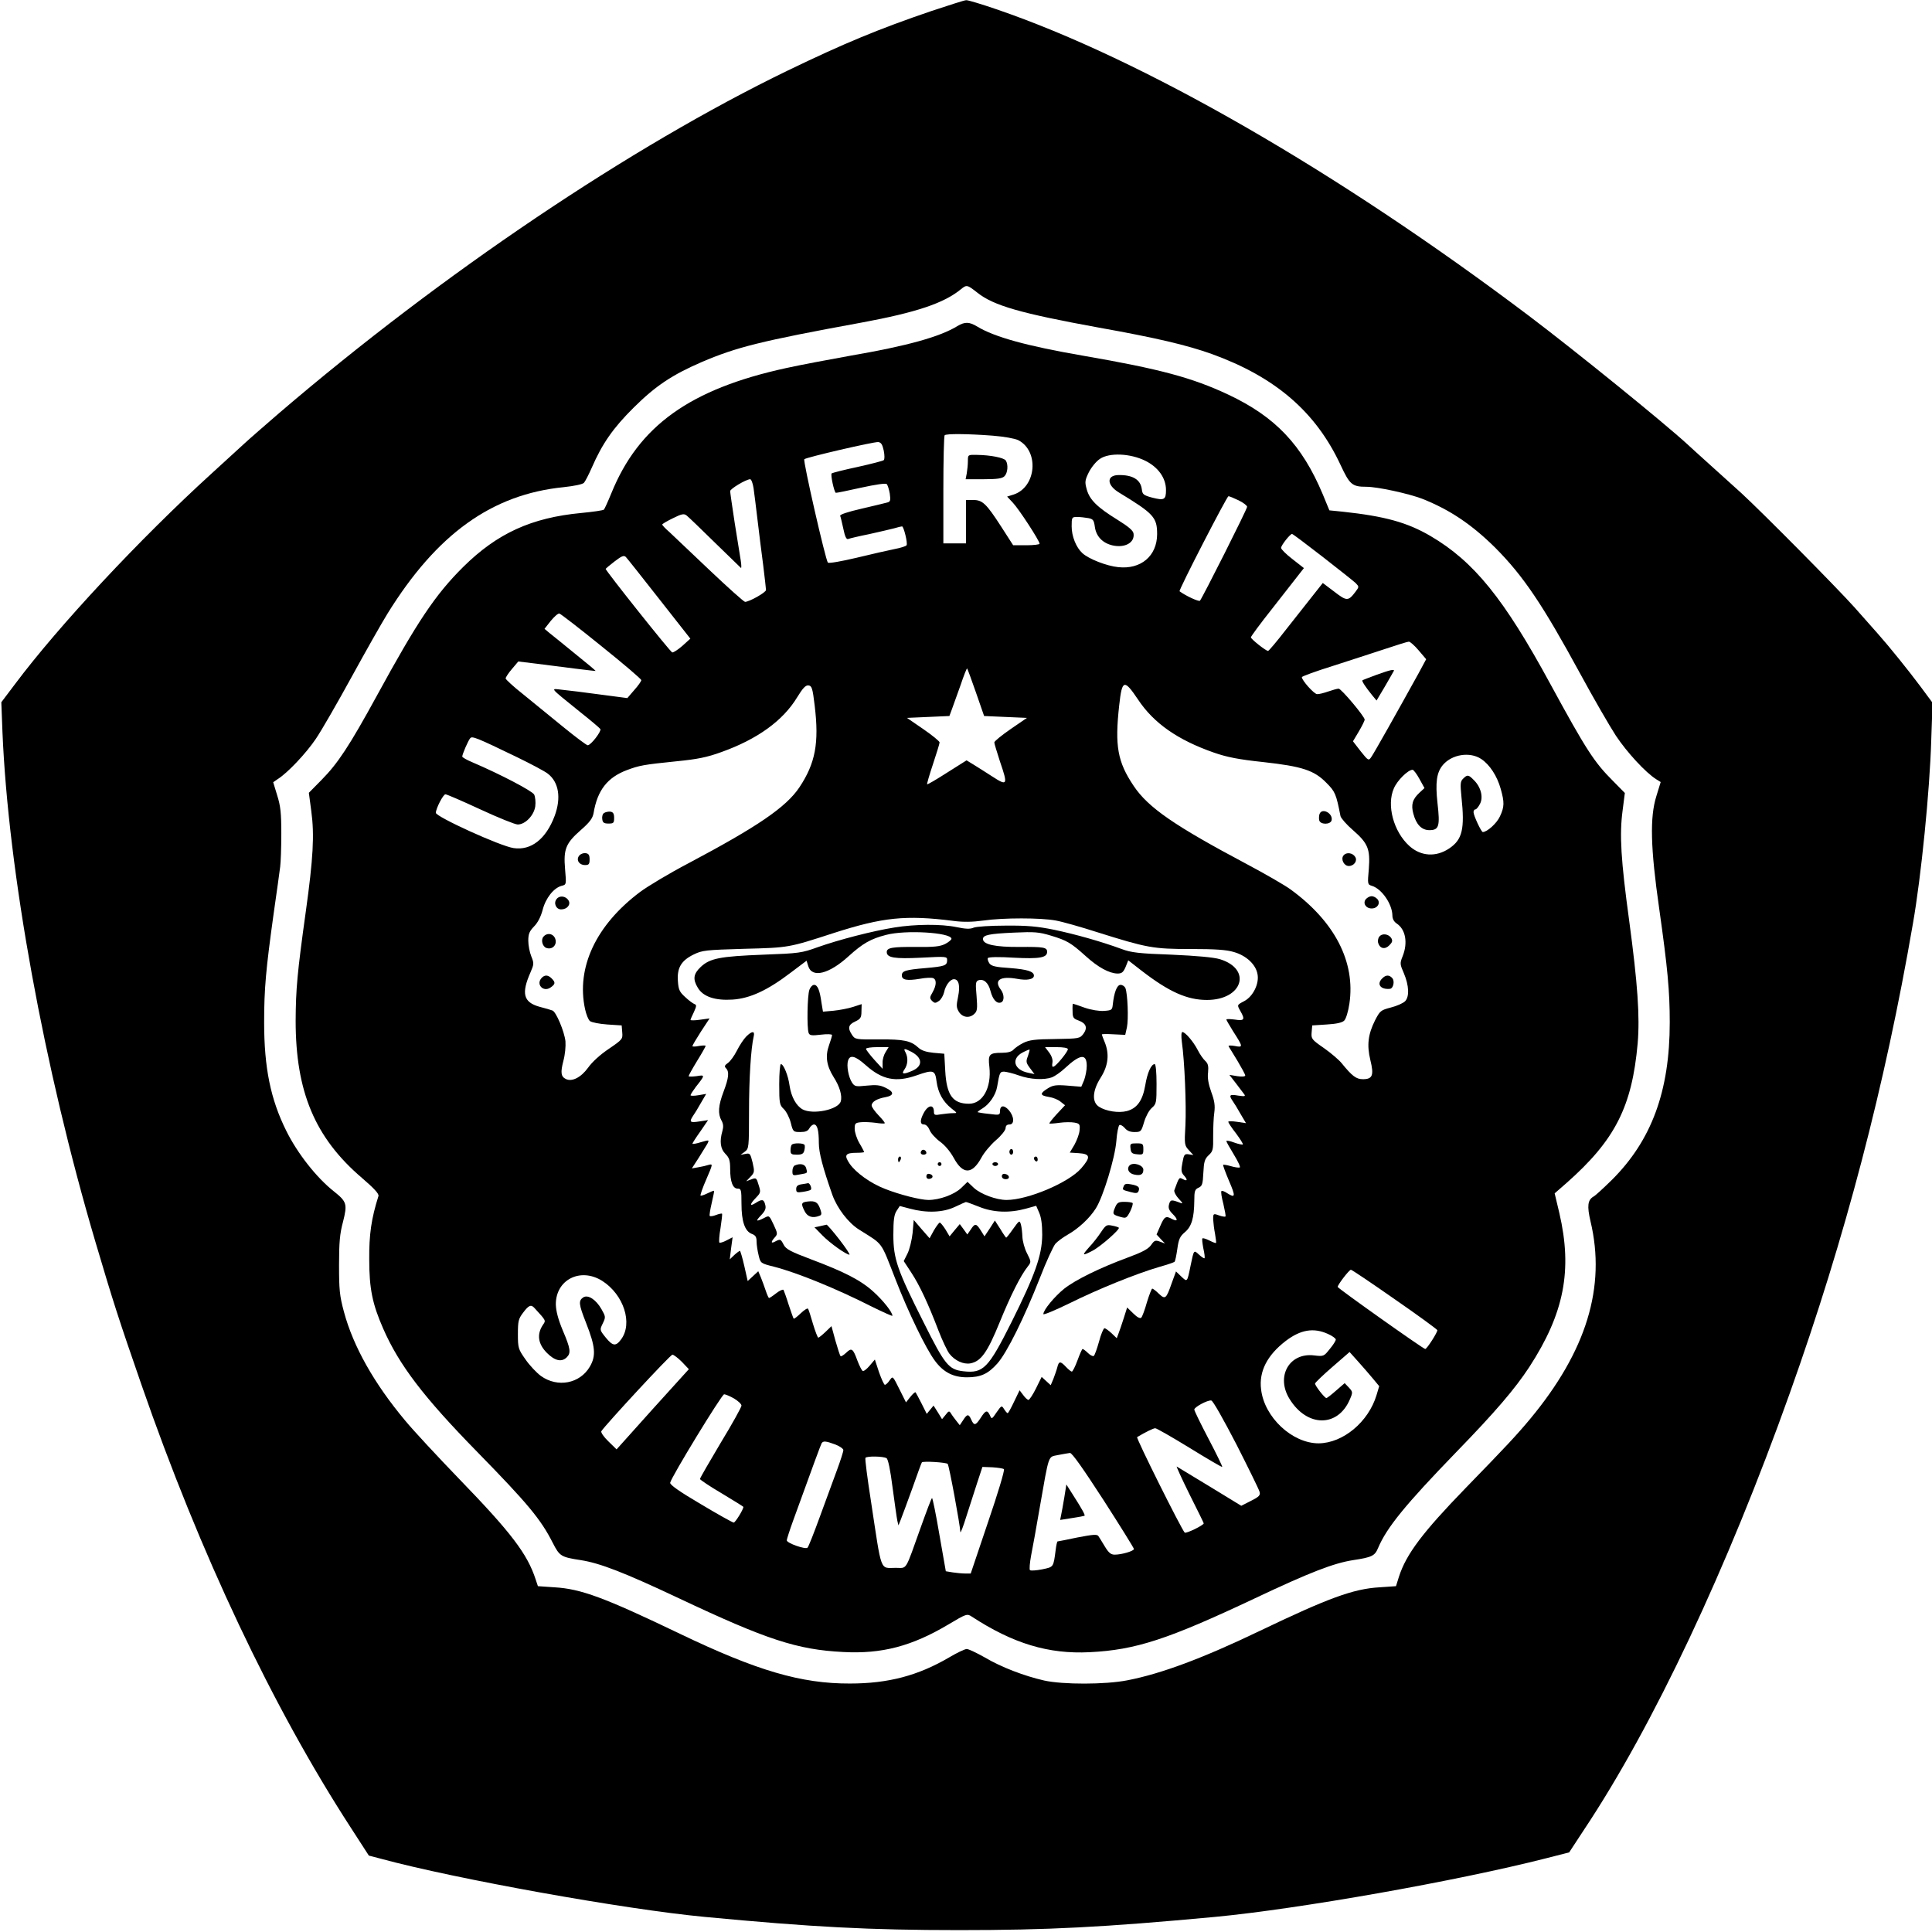 <?xml version="1.0" standalone="no"?>
<!DOCTYPE svg PUBLIC "-//W3C//DTD SVG 20010904//EN"
 "http://www.w3.org/TR/2001/REC-SVG-20010904/DTD/svg10.dtd">
<svg version="1.0" xmlns="http://www.w3.org/2000/svg"
 width="1024pt" height="1024pt" viewBox="0 0 1024 1024"
 preserveAspectRatio="xMidYMid meet">

<g transform="translate(0,1024) scale(0.1,-0.1)"
fill="#000000" stroke="none">
<path d="M4935 10181 c-276 -94 -462 -171 -760 -315 -832 -403 -1832 -1076
-2695 -1815 -74 -64 -157 -136 -185 -162 -27 -25 -106 -97 -175 -160 -380
-346 -809 -806 -1039 -1113 l-74 -98 6 -157 c31 -742 220 -1781 493 -2704 95
-321 122 -405 244 -757 311 -897 695 -1708 1108 -2345 l97 -150 65 -17 c390
-106 1290 -268 1715 -308 570 -54 873 -70 1348 -70 473 0 765 15 1357 70 443
42 1277 189 1756 311 l121 31 80 122 c366 550 758 1382 1089 2311 294 824 505
1631 653 2490 44 251 89 704 97 970 l7 200 -63 85 c-64 86 -169 216 -226 280
-17 19 -73 82 -124 140 -96 107 -483 498 -600 606 -36 32 -110 100 -165 149
-55 50 -109 98 -120 109 -131 120 -594 495 -840 681 -1018 768 -2049 1361
-2824 1626 -79 27 -151 49 -160 48 -9 0 -92 -27 -186 -58z m245 -1492 c86 -69
231 -110 642 -185 308 -55 468 -93 600 -140 337 -122 552 -306 684 -590 48
-103 61 -114 136 -114 59 0 224 -36 297 -64 146 -58 263 -137 387 -260 148
-149 250 -300 449 -666 70 -129 156 -278 190 -330 58 -87 156 -194 213 -230
l24 -15 -23 -75 c-35 -112 -31 -274 15 -595 45 -318 56 -437 56 -604 0 -364
-96 -625 -307 -835 -44 -43 -87 -83 -97 -88 -31 -18 -35 -50 -16 -131 83 -348
-21 -688 -321 -1049 -71 -85 -126 -144 -340 -364 -228 -235 -315 -350 -354
-470 l-16 -51 -87 -6 c-139 -8 -272 -57 -637 -232 -298 -143 -519 -226 -700
-261 -117 -23 -342 -23 -441 -1 -105 24 -226 70 -314 122 -44 25 -87 45 -96
45 -10 0 -52 -20 -94 -45 -164 -96 -322 -138 -525 -138 -259 -1 -493 68 -900
263 -402 193 -526 239 -667 247 l-87 6 -12 36 c-44 135 -129 247 -405 532
-114 118 -243 257 -286 309 -165 197 -276 394 -325 577 -23 85 -26 117 -26
248 0 118 4 167 21 229 24 95 20 107 -49 162 -91 72 -192 200 -251 319 -84
168 -118 336 -118 576 0 179 9 278 50 574 17 116 32 228 35 251 3 22 6 101 6
175 0 110 -4 147 -22 204 l-21 69 23 16 c53 33 151 137 203 214 30 44 115 192
189 327 74 135 160 287 191 337 262 423 554 632 934 670 56 6 99 15 107 23 7
8 25 43 41 79 56 129 114 212 223 320 116 115 203 173 360 241 185 79 311 111
846 209 292 54 438 103 528 177 31 25 33 24 87 -18z"/>
<path d="M5075 8512 c-93 -57 -264 -105 -566 -157 -111 -20 -266 -49 -343 -66
-509 -111 -781 -306 -926 -664 -18 -44 -36 -83 -39 -86 -3 -4 -58 -12 -121
-18 -264 -25 -445 -108 -625 -286 -148 -147 -243 -289 -459 -685 -144 -263
-205 -356 -292 -444 l-67 -68 13 -98 c17 -125 10 -250 -29 -530 -46 -330 -53
-412 -54 -580 0 -376 102 -620 351 -833 64 -55 91 -84 88 -96 -38 -120 -50
-204 -49 -336 0 -156 17 -237 74 -367 84 -192 214 -363 498 -653 268 -274 338
-358 401 -483 36 -70 43 -75 148 -91 102 -16 227 -64 522 -203 462 -218 625
-272 870 -284 204 -11 363 31 555 145 97 58 101 59 125 43 219 -143 407 -200
625 -189 244 12 413 67 875 285 294 139 419 187 522 203 100 15 115 23 132 64
46 109 145 230 413 507 209 215 313 337 389 453 185 285 229 513 159 815 l-25
105 63 55 c257 227 347 404 377 740 12 142 0 316 -45 650 -44 322 -52 456 -35
583 l12 94 -64 65 c-98 98 -140 162 -331 513 -246 453 -405 649 -635 784 -123
72 -242 105 -466 129 l-70 7 -35 85 c-110 262 -251 411 -502 529 -190 89 -359
135 -770 206 -296 51 -469 99 -559 154 -43 26 -66 26 -105 3z m185 -581 c63
-5 118 -15 137 -24 112 -58 96 -248 -24 -288 l-35 -11 30 -32 c31 -32 142
-202 142 -218 0 -4 -31 -8 -70 -8 l-70 0 -63 98 c-80 124 -100 142 -149 142
l-38 0 0 -115 0 -115 -60 0 -60 0 0 283 c0 156 3 287 7 290 8 9 122 8 253 -2z
m-576 -79 c5 -26 5 -46 0 -51 -5 -4 -67 -20 -139 -36 -71 -15 -133 -31 -137
-34 -7 -6 13 -99 22 -103 3 -1 62 11 133 27 78 17 131 25 137 19 5 -5 12 -28
16 -50 5 -36 3 -43 -12 -47 -11 -3 -72 -18 -137 -33 -74 -17 -116 -31 -114
-38 3 -6 10 -38 17 -69 8 -40 16 -57 25 -54 7 3 57 15 112 26 54 12 114 26
133 31 19 6 38 10 41 10 9 0 31 -89 24 -100 -3 -5 -31 -14 -63 -20 -31 -6
-122 -27 -201 -46 -80 -19 -148 -31 -153 -26 -12 12 -133 541 -125 548 10 10
368 93 392 91 15 -2 22 -13 29 -45z m1386 -54 c69 -34 110 -92 110 -155 0 -52
-9 -57 -75 -40 -44 12 -50 17 -53 43 -6 52 -49 78 -126 76 -62 -2 -60 -53 4
-92 186 -113 203 -132 203 -222 -1 -115 -86 -187 -206 -174 -61 6 -156 43
-190 74 -33 30 -57 89 -57 142 0 48 1 50 29 50 16 0 42 -3 59 -6 26 -5 30 -11
35 -47 7 -50 41 -86 95 -98 65 -14 117 15 110 63 -2 16 -27 37 -85 73 -107 66
-148 106 -163 161 -11 39 -10 48 11 91 14 27 39 58 59 71 50 34 161 29 240
-10z m-2076 -145 c4 -27 13 -102 21 -168 8 -66 21 -174 30 -240 8 -66 15 -126
15 -132 0 -13 -89 -63 -111 -63 -6 0 -91 76 -188 168 -97 92 -193 183 -213
202 -21 18 -38 36 -38 40 0 3 25 18 56 33 46 23 59 26 73 15 9 -7 76 -71 149
-143 73 -71 136 -132 139 -135 3 -3 3 15 -1 40 -4 25 -18 114 -32 199 -13 85
-24 161 -24 168 0 12 83 62 106 63 6 0 14 -21 18 -47z m2571 -65 c25 -12 45
-28 45 -34 0 -13 -236 -481 -250 -498 -6 -6 -74 25 -108 50 -7 4 251 504 259
504 5 0 29 -10 54 -22z m445 -299 c85 -66 164 -129 175 -139 19 -20 19 -20 -1
-47 -38 -50 -46 -50 -112 1 l-61 46 -53 -67 c-30 -38 -94 -119 -142 -180 -48
-62 -91 -113 -95 -113 -12 0 -91 63 -91 72 0 5 50 73 112 151 61 78 124 159
140 179 l29 37 -60 47 c-34 26 -61 53 -61 60 0 14 48 74 58 74 4 0 77 -55 162
-121z m-3516 -224 l165 -210 -42 -38 c-23 -20 -47 -36 -54 -35 -10 2 -353 433
-353 443 0 1 21 19 47 39 38 29 49 34 60 24 7 -7 86 -107 177 -223z m-306
-250 c116 -93 211 -174 211 -180 0 -5 -16 -29 -37 -52 l-37 -43 -145 19 c-80
11 -170 22 -200 25 -64 7 -73 18 90 -114 58 -46 108 -88 112 -94 7 -11 -50
-86 -67 -86 -6 0 -65 44 -131 98 -65 53 -161 131 -211 172 -51 40 -93 79 -93
84 0 6 15 29 34 51 l33 39 99 -12 c54 -7 146 -19 204 -26 58 -7 106 -13 107
-12 1 1 -48 42 -109 91 -61 50 -123 100 -137 111 l-25 21 33 42 c19 23 39 41
46 39 7 -2 107 -79 223 -173z m4331 -22 l40 -47 -41 -76 c-110 -199 -238 -427
-251 -444 -13 -19 -16 -17 -55 32 l-41 53 31 52 c17 29 31 57 31 63 0 16 -124
164 -138 164 -7 0 -32 -7 -55 -15 -23 -8 -50 -15 -59 -14 -16 0 -81 73 -81 90
0 4 73 31 163 59 89 29 214 69 277 90 63 21 120 39 127 39 6 1 30 -20 52 -46z
m-2346 -224 l43 -124 113 -5 114 -5 -86 -59 c-48 -33 -87 -65 -87 -71 0 -6 14
-51 30 -101 43 -125 40 -132 -40 -80 -36 23 -81 52 -101 64 l-36 22 -103 -65
c-56 -36 -104 -64 -106 -62 -2 2 12 50 31 107 19 57 35 109 35 115 0 6 -39 38
-87 71 l-86 59 113 5 112 5 13 35 c7 19 28 77 46 128 17 51 33 91 35 89 2 -2
23 -59 47 -128z m-855 -69 c24 -198 4 -305 -81 -433 -71 -106 -223 -209 -589
-403 -101 -53 -216 -122 -256 -152 -233 -175 -339 -400 -291 -621 6 -27 17
-56 26 -63 9 -7 50 -15 92 -18 l76 -5 3 -37 c3 -35 1 -38 -71 -87 -45 -30 -89
-70 -110 -100 -38 -52 -85 -76 -118 -60 -26 13 -29 34 -13 96 9 33 13 77 11
104 -6 53 -50 157 -69 163 -7 3 -38 12 -69 20 -85 24 -97 70 -47 183 18 42 19
47 4 84 -9 22 -16 59 -16 83 0 36 6 50 30 75 20 20 36 51 46 88 16 63 59 117
101 128 25 6 25 7 18 88 -9 106 3 137 84 208 47 41 62 62 67 89 20 121 73 189
176 228 67 25 87 29 264 47 111 11 161 21 238 49 190 68 326 166 401 290 30
49 45 65 60 63 18 -2 22 -15 33 -107z m1714 32 c83 -125 210 -214 402 -281 69
-24 129 -36 260 -50 209 -23 272 -44 337 -111 46 -46 51 -59 74 -176 3 -11 32
-45 66 -74 80 -70 92 -100 84 -206 -7 -80 -7 -82 16 -89 53 -16 108 -97 109
-157 0 -18 8 -33 23 -43 47 -31 60 -102 31 -174 -15 -37 -14 -42 7 -90 27 -64
30 -124 6 -148 -10 -10 -43 -25 -75 -33 -54 -14 -58 -18 -84 -68 -37 -74 -44
-131 -25 -210 20 -81 12 -102 -39 -102 -36 0 -57 16 -114 86 -14 17 -56 53
-93 79 -65 45 -68 49 -65 84 l3 36 77 5 c52 3 83 10 93 21 9 9 21 48 27 89 33
221 -77 435 -312 606 -30 22 -134 82 -230 133 -384 204 -524 300 -601 415 -86
128 -101 212 -77 428 15 137 26 140 100 30z m-3292 -305 c74 -36 148 -75 164
-88 58 -45 71 -128 36 -223 -46 -123 -125 -185 -218 -171 -70 10 -412 166
-412 187 1 24 39 98 51 98 7 0 90 -36 185 -80 95 -44 184 -80 198 -80 40 0 86
48 93 96 3 23 0 51 -6 63 -11 19 -176 106 -328 171 -29 12 -53 26 -53 30 0 12
31 84 42 97 10 13 33 4 248 -100z m5111 -10 c45 -30 84 -90 103 -158 20 -71
20 -95 -4 -146 -16 -36 -68 -83 -91 -83 -8 0 -49 88 -49 105 0 8 4 15 10 15 5
0 16 13 24 29 19 35 5 90 -32 126 -29 30 -35 30 -57 8 -15 -14 -16 -28 -9 -97
18 -170 5 -226 -65 -273 -70 -47 -150 -42 -211 13 -84 76 -122 217 -82 306 18
42 75 98 99 98 5 0 22 -22 36 -48 l27 -49 -26 -24 c-38 -35 -46 -64 -33 -112
15 -57 44 -87 85 -87 51 0 57 21 43 143 -12 110 -5 163 29 203 48 56 143 71
203 31z m-2798 -858 c54 -7 101 -6 160 2 104 15 303 15 383 0 34 -6 133 -34
220 -62 264 -83 296 -89 495 -89 131 0 189 -4 229 -16 66 -19 116 -66 125
-117 10 -50 -23 -118 -70 -143 -40 -21 -39 -20 -20 -54 25 -44 20 -52 -30 -44
-25 3 -45 4 -45 0 0 -3 16 -30 35 -61 54 -84 55 -88 10 -79 -22 4 -36 3 -33
-2 3 -5 24 -39 47 -77 22 -37 41 -72 41 -77 0 -6 -16 -8 -42 -4 l-42 7 34 -44
c18 -24 38 -50 44 -58 9 -12 4 -13 -31 -8 -46 8 -51 3 -30 -28 8 -11 27 -42
42 -69 l29 -49 -47 7 c-26 4 -47 4 -47 0 0 -4 18 -32 41 -61 22 -30 39 -56 36
-59 -2 -2 -23 2 -45 10 -23 9 -42 12 -42 8 0 -4 18 -36 40 -72 22 -36 36 -66
31 -68 -6 -2 -27 1 -47 7 -21 6 -39 9 -41 7 -2 -2 12 -40 31 -85 36 -83 34
-93 -10 -65 -13 9 -27 14 -30 11 -4 -3 1 -34 10 -68 8 -35 14 -65 11 -67 -2
-2 -18 0 -34 6 -30 11 -31 10 -31 -21 1 -18 5 -52 10 -77 4 -25 7 -46 5 -48
-2 -2 -17 4 -35 13 -18 9 -34 14 -37 11 -3 -2 0 -26 5 -53 6 -26 9 -50 6 -52
-2 -2 -15 6 -29 19 -28 26 -27 27 -45 -60 -18 -88 -17 -86 -49 -56 l-28 27
-23 -63 c-29 -83 -34 -87 -68 -55 -15 15 -31 27 -35 27 -3 0 -16 -33 -28 -72
-11 -40 -25 -77 -30 -82 -6 -6 -22 2 -42 22 l-33 32 -18 -57 c-10 -32 -23 -69
-28 -82 l-9 -24 -27 26 c-16 15 -33 27 -38 27 -5 0 -19 -32 -29 -71 -11 -39
-23 -73 -28 -76 -5 -3 -19 4 -31 16 -12 12 -25 21 -28 21 -3 0 -15 -27 -27
-60 -12 -33 -26 -60 -30 -60 -4 0 -18 11 -31 25 -30 32 -38 31 -46 -2 -4 -16
-14 -43 -21 -62 l-14 -33 -24 22 -24 22 -30 -61 c-17 -34 -35 -61 -40 -61 -5
0 -18 12 -28 26 l-19 25 -29 -60 c-16 -34 -31 -61 -34 -61 -4 0 -12 10 -19 21
-13 21 -14 20 -40 -17 -25 -37 -26 -37 -35 -16 -14 30 -23 28 -49 -13 -27 -41
-35 -43 -50 -10 -14 32 -22 31 -43 -2 l-18 -27 -19 24 c-10 13 -23 30 -28 39
-9 14 -12 13 -28 -8 l-19 -23 -22 36 -23 36 -18 -22 -18 -22 -27 54 c-15 30
-30 57 -32 60 -3 3 -15 -8 -28 -24 l-23 -29 -32 64 c-40 80 -37 77 -56 51 -8
-12 -19 -22 -24 -22 -4 0 -18 30 -31 67 l-22 67 -28 -33 c-15 -18 -32 -31 -37
-27 -5 3 -17 27 -27 53 -24 66 -31 71 -60 43 -14 -13 -27 -21 -30 -18 -3 3
-15 40 -27 82 l-21 77 -31 -30 c-18 -17 -35 -31 -39 -31 -3 0 -16 33 -28 73
-11 39 -23 76 -26 80 -3 5 -20 -6 -39 -24 -19 -18 -35 -31 -37 -28 -3 2 -14
36 -27 74 -12 39 -25 74 -27 78 -3 4 -20 -3 -38 -17 -19 -15 -36 -26 -39 -26
-2 0 -10 17 -17 38 -7 20 -18 52 -26 71 l-14 33 -28 -26 -28 -26 -18 80 c-10
44 -21 80 -23 80 -3 0 -17 -10 -30 -22 l-24 -23 7 58 8 59 -33 -17 c-17 -9
-34 -14 -37 -11 -3 3 -1 38 6 77 6 40 10 73 8 76 -2 2 -17 -1 -32 -7 -15 -6
-30 -8 -33 -5 -3 2 2 33 10 67 8 35 14 64 13 66 -2 2 -17 -4 -35 -13 -18 -9
-34 -14 -37 -12 -2 3 11 42 31 87 34 79 35 82 13 76 -12 -4 -37 -10 -56 -13
l-34 -6 35 54 c19 30 40 64 47 76 11 22 11 22 -34 9 -25 -8 -45 -11 -45 -8 0
3 19 33 42 65 l41 60 -46 -7 c-50 -8 -55 -3 -34 29 8 11 27 42 42 69 l28 48
-41 -7 c-23 -4 -42 -4 -42 0 0 4 13 24 28 44 50 63 50 65 4 57 -23 -3 -42 -3
-42 0 0 4 20 40 45 81 25 40 45 76 45 79 0 4 -16 3 -35 0 -19 -4 -35 -4 -35
-1 0 4 20 38 45 77 l46 70 -51 -7 c-27 -4 -50 -4 -50 -1 0 3 8 22 18 42 14 31
15 38 3 42 -8 3 -30 19 -49 37 -30 27 -36 39 -39 86 -5 69 18 108 84 140 45
22 63 24 268 30 237 6 235 6 475 84 259 83 380 96 633 64z m2339 -2005 c123
-85 224 -159 226 -164 3 -9 -55 -100 -64 -100 -10 0 -464 322 -464 329 0 12
61 91 70 91 5 0 109 -70 232 -156z m-4200 97 c114 -73 163 -225 100 -310 -28
-38 -44 -36 -81 9 -33 41 -33 41 -16 76 16 33 15 36 -7 75 -29 51 -71 78 -96
63 -27 -18 -25 -36 14 -135 50 -127 54 -175 20 -233 -53 -90 -171 -112 -259
-49 -23 17 -60 56 -82 88 -38 54 -40 60 -40 134 0 70 3 81 28 114 30 40 42 44
60 24 63 -69 61 -65 44 -90 -33 -50 -25 -101 22 -148 42 -42 78 -50 105 -23
23 23 20 46 -21 142 -25 60 -36 103 -37 138 -1 131 130 198 246 125z m3846
-281 c23 -10 42 -24 42 -30 0 -6 -14 -29 -32 -50 -31 -39 -32 -40 -83 -34
-132 16 -204 -112 -130 -231 93 -151 257 -151 320 -1 16 37 15 39 -6 62 l-22
23 -45 -39 c-25 -22 -48 -40 -52 -40 -9 0 -60 65 -60 77 0 4 41 44 92 88 l91
79 44 -49 c25 -28 60 -68 79 -91 l34 -41 -14 -47 c-43 -143 -178 -255 -307
-256 -140 0 -288 138 -305 286 -12 95 32 181 131 257 79 60 148 71 223 37z
m-3424 -148 l37 -39 -192 -212 -191 -213 -44 43 c-24 23 -40 47 -37 53 20 32
366 406 377 406 6 0 29 -17 50 -38z m276 -194 c22 -13 40 -30 40 -38 0 -8 -49
-97 -110 -197 -60 -101 -110 -187 -110 -192 0 -4 52 -39 115 -76 63 -38 115
-70 115 -72 0 -14 -43 -83 -51 -83 -6 0 -85 44 -175 98 -114 67 -163 102 -162
113 5 29 273 468 286 469 7 0 31 -10 52 -22z m2663 -243 c64 -126 120 -240
123 -252 5 -18 -2 -26 -46 -48 l-51 -26 -167 102 c-92 56 -171 104 -175 106
-4 3 26 -63 67 -146 42 -83 76 -153 76 -155 0 -10 -94 -56 -101 -49 -19 21
-259 502 -252 506 45 27 86 47 96 47 7 0 89 -47 182 -104 94 -58 171 -103 173
-101 2 2 -30 68 -72 148 -42 80 -76 150 -76 156 0 13 70 51 90 48 9 -1 65
-101 133 -232z m-2126 -1 c24 -9 43 -23 43 -30 0 -7 -15 -55 -34 -106 -19 -51
-60 -163 -91 -248 -31 -85 -60 -159 -65 -163 -10 -11 -110 24 -110 39 0 5 15
53 34 105 106 293 146 401 151 410 9 13 23 11 72 -7z m1422 -295 c88 -137 161
-254 161 -259 0 -11 -65 -30 -102 -30 -20 0 -32 10 -52 43 -14 23 -29 48 -34
55 -7 11 -28 9 -112 -7 -56 -12 -104 -21 -105 -21 -2 0 -7 -21 -10 -47 -12
-91 -10 -88 -72 -101 -31 -6 -60 -8 -64 -4 -4 4 -1 39 6 77 8 39 28 151 45
250 52 297 44 271 98 283 26 5 54 10 63 11 11 1 71 -85 178 -250z m-1150 222
c8 -5 20 -61 32 -157 11 -82 22 -160 25 -174 l6 -25 12 30 c7 17 34 91 61 165
26 74 49 137 51 139 7 8 129 0 137 -8 7 -7 65 -319 67 -361 1 -8 15 28 31 80
17 52 43 133 58 180 l28 85 53 -2 c30 -2 57 -6 61 -10 5 -5 -33 -131 -84 -280
l-92 -273 -30 0 c-16 0 -46 3 -66 6 l-36 6 -34 194 c-18 107 -36 194 -39 194
-3 0 -29 -69 -59 -153 -86 -240 -71 -217 -133 -217 -86 0 -73 -33 -132 355
-19 121 -32 223 -29 228 6 10 95 9 112 -2z"/>
<path d="M5130 7796 c0 -18 -3 -48 -6 -65 l-6 -31 95 0 c74 0 99 4 111 16 17
17 21 61 7 83 -10 15 -81 29 -153 30 -48 1 -48 1 -48 -33z"/>
<path d="M7295 6663 c-38 -14 -72 -27 -74 -29 -4 -4 17 -36 51 -78 l24 -29 44
74 c23 41 45 77 47 82 7 12 -18 7 -92 -20z"/>
<path d="M3202 5931 c-8 -4 -12 -19 -10 -32 2 -19 9 -24 33 -24 27 0 30 3 30
30 0 22 -5 31 -20 33 -11 1 -26 -2 -33 -7z"/>
<path d="M3070 5705 c-18 -22 -1 -50 31 -50 20 0 24 5 24 30 0 23 -5 31 -21
33 -11 2 -27 -4 -34 -13z"/>
<path d="M2951 5476 c-19 -22 -4 -56 23 -56 32 0 53 26 39 48 -14 23 -47 27
-62 8z"/>
<path d="M2880 5275 c-14 -17 -5 -51 15 -59 35 -13 63 21 45 55 -13 23 -43 25
-60 4z"/>
<path d="M2872 5058 c-34 -34 7 -79 46 -52 26 18 27 27 6 48 -19 19 -36 20
-52 4z"/>
<path d="M6994 5926 c-3 -8 -4 -23 -2 -33 5 -25 61 -25 66 0 7 37 -51 67 -64
33z"/>
<path d="M7121 5706 c-16 -19 2 -56 28 -56 28 0 47 28 34 48 -13 22 -47 27
-62 8z"/>
<path d="M7239 5474 c-17 -21 0 -49 31 -49 31 0 48 28 31 49 -8 9 -21 16 -31
16 -10 0 -23 -7 -31 -16z"/>
<path d="M7311 5276 c-7 -8 -10 -24 -6 -35 9 -29 36 -35 59 -11 16 16 18 24
10 38 -14 22 -48 27 -63 8z"/>
<path d="M7326 5054 c-31 -30 -9 -60 41 -55 18 2 26 40 13 56 -16 19 -35 19
-54 -1z"/>
<path d="M4740 5324 c-114 -18 -295 -65 -405 -104 -86 -31 -99 -33 -290 -40
-229 -9 -282 -19 -331 -65 -39 -37 -43 -65 -15 -111 28 -47 92 -68 184 -62 92
6 185 49 307 142 l85 64 9 -29 c20 -64 110 -42 214 53 75 68 117 92 199 113
102 27 340 13 346 -20 1 -5 -14 -18 -33 -28 -28 -14 -59 -17 -155 -16 -125 1
-155 -4 -155 -27 0 -30 40 -37 182 -30 134 7 138 7 138 -13 0 -29 -13 -33
-114 -42 -107 -9 -126 -15 -126 -39 0 -24 27 -29 94 -18 31 6 63 7 71 4 20 -7
19 -38 -2 -75 -16 -27 -16 -32 -3 -46 14 -13 18 -13 37 0 11 8 23 29 27 46 7
36 32 69 52 69 26 0 34 -35 22 -93 -10 -48 -9 -58 5 -81 20 -30 57 -34 82 -9
15 14 16 29 11 94 -6 65 -5 77 9 83 28 10 54 -12 65 -57 12 -46 34 -69 56 -60
18 7 17 43 -1 67 -39 51 -4 74 86 58 52 -10 89 -3 89 17 0 22 -36 33 -125 40
-78 5 -100 10 -111 25 -7 11 -11 23 -8 28 4 6 60 7 138 2 136 -7 176 0 176 31
0 24 -18 27 -146 26 -129 -1 -194 13 -194 42 0 21 31 28 166 34 107 5 131 3
194 -16 86 -26 106 -38 185 -109 65 -59 124 -91 168 -92 23 0 31 7 43 35 l14
35 72 -56 c144 -111 240 -154 345 -154 189 0 241 163 69 216 -34 10 -121 18
-256 24 -172 6 -215 11 -265 30 -109 40 -244 78 -358 102 -89 18 -142 23 -257
22 -80 0 -156 -5 -170 -11 -18 -8 -42 -7 -90 3 -81 17 -219 16 -330 -2z"/>
<path d="M4290 4994 c-11 -28 -14 -203 -4 -229 5 -13 16 -15 65 -9 33 4 59 3
59 -2 0 -5 -7 -29 -16 -54 -21 -58 -13 -109 24 -168 33 -51 47 -101 38 -130
-14 -44 -147 -71 -202 -42 -34 19 -60 66 -69 125 -7 54 -32 115 -46 115 -5 0
-9 -48 -9 -107 0 -101 2 -110 24 -131 13 -12 30 -45 37 -72 12 -49 14 -50 51
-50 27 0 40 5 48 20 6 11 17 20 24 20 18 0 26 -31 26 -99 0 -50 21 -130 72
-275 26 -71 84 -147 141 -183 131 -83 112 -56 193 -263 69 -178 162 -369 209
-432 45 -61 97 -88 170 -88 73 0 112 18 161 73 51 57 143 244 225 452 34 88
72 170 83 183 11 12 40 34 65 48 58 33 116 87 149 139 39 61 102 268 109 358
3 43 11 80 16 84 6 3 18 -4 28 -15 12 -15 28 -22 52 -22 34 0 36 2 51 53 9 30
26 62 41 75 24 21 25 27 25 127 0 62 -4 105 -10 105 -18 0 -39 -45 -50 -113
-14 -81 -44 -122 -98 -136 -43 -11 -110 -1 -147 23 -39 25 -35 86 10 156 39
62 46 124 20 187 -8 19 -15 38 -15 40 0 3 28 3 62 1 l62 -3 9 40 c9 42 4 177
-8 208 -4 9 -15 17 -26 17 -19 0 -34 -40 -41 -105 -3 -28 -6 -30 -46 -33 -25
-2 -68 5 -103 17 -32 12 -60 21 -62 21 -2 0 -3 -17 -2 -39 0 -34 4 -40 32 -50
40 -15 49 -38 25 -71 -19 -24 -22 -25 -149 -27 -109 -1 -137 -5 -170 -21 -22
-11 -45 -28 -52 -36 -9 -10 -30 -16 -60 -16 -68 0 -75 -8 -67 -75 12 -109 -35
-195 -108 -195 -86 0 -119 45 -126 175 l-5 90 -57 5 c-39 4 -64 12 -80 27 -40
37 -77 45 -209 44 -124 -1 -127 0 -143 24 -24 36 -20 54 17 71 28 13 33 21 33
54 l1 38 -46 -15 c-25 -8 -72 -17 -103 -20 l-56 -5 -8 48 c-9 67 -21 94 -39
94 -9 0 -20 -12 -25 -26z m404 -330 c-9 -14 -17 -39 -16 -57 l0 -32 -44 48
c-24 27 -44 53 -44 58 0 5 27 9 60 9 l60 0 -16 -26z m966 15 c0 -13 -59 -86
-75 -92 -8 -4 -10 3 -7 20 3 15 -3 35 -17 54 l-22 29 61 0 c35 0 60 -4 60 -11z
m-831 -13 c62 -32 64 -77 5 -102 -47 -20 -58 -18 -40 8 18 26 20 61 6 89 -13
23 -8 24 29 5z m619 -24 c-11 -28 -10 -35 11 -63 l24 -32 -33 7 c-76 15 -92
74 -31 107 19 10 36 17 38 16 1 -2 -3 -18 -9 -35z m-860 -47 c87 -78 160 -93
269 -55 91 32 99 29 107 -32 8 -61 34 -107 79 -143 32 -25 32 -25 7 -25 -14 0
-42 -3 -62 -6 -33 -6 -38 -4 -38 13 0 42 -32 37 -55 -8 -20 -38 -19 -59 3 -59
10 0 22 -12 29 -29 6 -16 30 -43 54 -61 27 -19 55 -53 74 -87 48 -89 97 -89
146 0 14 27 49 69 78 94 28 24 51 53 51 64 0 12 7 19 20 19 28 0 26 42 -3 76
-26 29 -47 26 -47 -7 0 -19 -4 -20 -57 -13 -32 3 -59 8 -61 9 -2 2 10 11 25
20 37 22 71 72 78 115 13 77 15 80 38 80 12 -1 47 -9 77 -20 61 -22 134 -25
176 -10 15 6 47 28 69 49 81 75 115 78 115 11 0 -22 -7 -56 -14 -75 l-15 -35
-73 6 c-62 5 -78 2 -105 -15 -43 -27 -42 -37 6 -45 21 -3 49 -14 62 -25 l24
-19 -44 -47 c-23 -25 -41 -48 -39 -50 1 -1 26 0 53 4 28 4 64 4 80 1 27 -5 30
-9 27 -40 -1 -19 -14 -53 -27 -77 l-25 -42 47 -3 c63 -4 65 -21 13 -81 -67
-76 -283 -167 -395 -167 -54 0 -135 30 -172 63 l-35 33 -34 -33 c-37 -35 -115
-63 -173 -63 -42 0 -153 28 -231 59 -75 29 -152 84 -186 132 -32 47 -25 59 39
59 20 0 37 2 37 4 0 2 -11 24 -25 47 -14 24 -25 58 -25 76 0 29 3 32 33 35 17
2 52 0 77 -3 25 -4 47 -5 49 -3 3 3 -12 21 -32 42 -20 21 -37 44 -37 53 0 19
28 36 74 44 46 9 46 28 -1 50 -28 14 -50 16 -99 11 -58 -6 -64 -5 -78 16 -19
29 -30 90 -21 117 10 32 38 25 93 -24z m601 -751 c76 -31 162 -34 249 -10 l54
15 16 -37 c11 -25 16 -63 16 -117 -1 -109 -38 -212 -163 -463 -123 -245 -149
-272 -255 -260 -78 9 -98 34 -210 258 -140 278 -161 337 -161 465 0 79 4 107
17 127 l17 26 53 -14 c88 -24 176 -21 239 9 30 14 56 26 58 26 3 1 34 -11 70
-25z"/>
<path d="M4886 4143 c-11 -11 -6 -23 9 -23 8 0 15 4 15 9 0 13 -16 22 -24 14z"/>
<path d="M5350 4135 c0 -8 5 -15 10 -15 6 0 10 7 10 15 0 8 -4 15 -10 15 -5 0
-10 -7 -10 -15z"/>
<path d="M4760 4095 c0 -8 2 -15 4 -15 2 0 6 7 10 15 3 8 1 15 -4 15 -6 0 -10
-7 -10 -15z"/>
<path d="M5480 4101 c0 -6 5 -13 10 -16 6 -3 10 1 10 9 0 9 -4 16 -10 16 -5 0
-10 -4 -10 -9z"/>
<path d="M4970 4070 c0 -5 5 -10 10 -10 6 0 10 5 10 10 0 6 -4 10 -10 10 -5 0
-10 -4 -10 -10z"/>
<path d="M5260 4070 c0 -5 7 -10 15 -10 8 0 15 5 15 10 0 6 -7 10 -15 10 -8 0
-15 -4 -15 -10z"/>
<path d="M4910 4005 c0 -10 7 -15 18 -13 21 4 19 22 -2 26 -10 2 -16 -3 -16
-13z"/>
<path d="M5310 4006 c0 -10 9 -16 21 -16 24 0 21 23 -4 28 -10 2 -17 -3 -17
-12z"/>
<path d="M4837 3705 c-4 -37 -16 -87 -27 -109 l-20 -40 40 -61 c44 -67 89
-163 144 -307 21 -54 47 -109 58 -123 29 -37 75 -58 112 -51 56 11 90 59 155
219 58 142 110 246 149 295 18 23 18 25 -5 70 -13 25 -23 64 -24 86 -1 23 -4
52 -8 66 -7 23 -8 23 -41 -23 -18 -26 -35 -47 -37 -47 -1 0 -16 20 -31 46
l-29 45 -27 -42 -28 -42 -20 32 c-24 38 -31 38 -53 4 l-18 -26 -20 28 -20 27
-27 -32 -27 -33 -22 37 c-13 20 -26 36 -30 36 -4 0 -18 -19 -31 -41 l-23 -42
-42 48 -42 49 -6 -69z"/>
<path d="M3955 4746 c-13 -13 -35 -46 -49 -74 -14 -28 -36 -58 -48 -66 -17
-12 -20 -18 -10 -28 18 -18 15 -50 -13 -124 -28 -74 -31 -117 -11 -153 10 -17
11 -34 5 -55 -16 -55 -11 -95 16 -122 20 -20 25 -35 25 -79 0 -69 14 -105 40
-105 18 0 20 -6 20 -80 0 -94 18 -146 55 -160 19 -7 25 -16 25 -40 0 -17 5
-50 11 -74 10 -42 11 -42 82 -60 121 -31 330 -116 517 -211 61 -30 110 -52
110 -49 0 19 -48 80 -100 127 -67 61 -152 105 -333 173 -106 40 -131 53 -143
76 -16 31 -18 32 -45 18 -23 -13 -25 -3 -2 22 15 17 15 21 -7 68 -23 49 -23
49 -51 34 -42 -21 -46 -17 -15 15 22 23 27 36 22 55 -7 30 -17 32 -51 10 -33
-21 -32 -7 2 28 25 26 26 30 14 67 -11 38 -13 40 -39 30 l-27 -10 23 24 c21
22 22 27 11 75 -12 48 -14 51 -38 46 l-26 -5 23 17 c21 16 22 21 22 213 0 175
10 334 25 399 7 29 -10 28 -40 -2z"/>
<path d="M6264 4718 c15 -106 24 -336 19 -441 -6 -103 -5 -108 18 -133 l24
-26 -25 4 c-22 3 -25 -1 -33 -45 -8 -39 -6 -51 7 -66 22 -24 20 -34 -4 -21
-21 11 -20 12 -46 -59 -2 -8 8 -28 23 -44 23 -24 24 -29 8 -22 -47 18 -52 17
-59 -9 -5 -19 0 -31 20 -51 29 -29 27 -42 -4 -26 -33 18 -40 14 -62 -36 l-20
-46 22 -24 23 -24 -27 10 c-24 9 -30 7 -47 -18 -15 -21 -47 -38 -123 -66 -149
-55 -277 -118 -337 -165 -51 -41 -111 -113 -111 -135 0 -6 62 20 138 57 153
76 354 157 473 192 43 12 81 25 84 28 4 3 10 34 15 68 7 52 14 67 40 89 36 30
49 76 50 166 0 53 3 61 23 70 19 9 22 19 25 79 3 59 7 73 28 93 23 21 25 30
24 101 0 42 2 99 6 125 5 37 1 63 -16 109 -15 42 -21 75 -17 104 3 34 0 47
-15 61 -11 10 -29 36 -40 58 -22 43 -66 95 -81 95 -6 0 -7 -21 -3 -52z"/>
<path d="M4197 4173 c-4 -3 -7 -17 -7 -30 0 -20 5 -23 34 -23 26 0 35 5 39 22
3 12 4 25 1 30 -6 10 -58 11 -67 1z"/>
<path d="M5992 4153 c2 -23 8 -29 36 -31 30 -3 32 -1 32 27 0 29 -3 31 -36 31
-33 0 -35 -2 -32 -27z"/>
<path d="M4213 4063 c-7 -2 -13 -16 -13 -30 0 -24 2 -25 38 -18 45 8 42 6 35
33 -5 21 -30 28 -60 15z"/>
<path d="M5987 4063 c-17 -17 -5 -42 23 -48 35 -8 50 0 50 25 0 25 -54 42 -73
23z"/>
<path d="M4248 3963 c-20 -3 -28 -10 -28 -25 0 -18 4 -20 36 -15 20 3 39 8 41
11 8 7 -5 36 -14 35 -4 -1 -20 -4 -35 -6z"/>
<path d="M5956 3953 c-8 -20 -9 -19 36 -31 30 -8 38 -7 43 6 7 20 -2 28 -42
35 -23 5 -33 2 -37 -10z"/>
<path d="M4283 3872 c-37 -4 -39 -11 -18 -52 15 -30 43 -38 78 -24 12 4 13 11
5 34 -13 38 -26 46 -65 42z"/>
<path d="M5910 3840 c-15 -35 -13 -38 29 -50 30 -8 32 -7 51 29 10 21 16 41
13 45 -4 3 -23 6 -43 6 -32 0 -39 -4 -50 -30z"/>
<path d="M4346 3741 l-29 -6 42 -43 c40 -41 126 -102 143 -102 5 0 -19 36 -53
80 -34 44 -65 79 -68 79 -3 -1 -19 -4 -35 -8z"/>
<path d="M5836 3710 c-15 -23 -43 -59 -63 -80 -40 -45 -38 -48 16 -20 42 21
149 115 141 123 -3 3 -19 8 -36 11 -28 6 -33 3 -58 -34z"/>
<path d="M5641 2303 c-6 -37 -14 -80 -17 -94 l-5 -25 63 10 c35 5 64 11 66 12
5 3 -12 34 -58 106 l-38 60 -11 -69z"/>
</g>
</svg>
